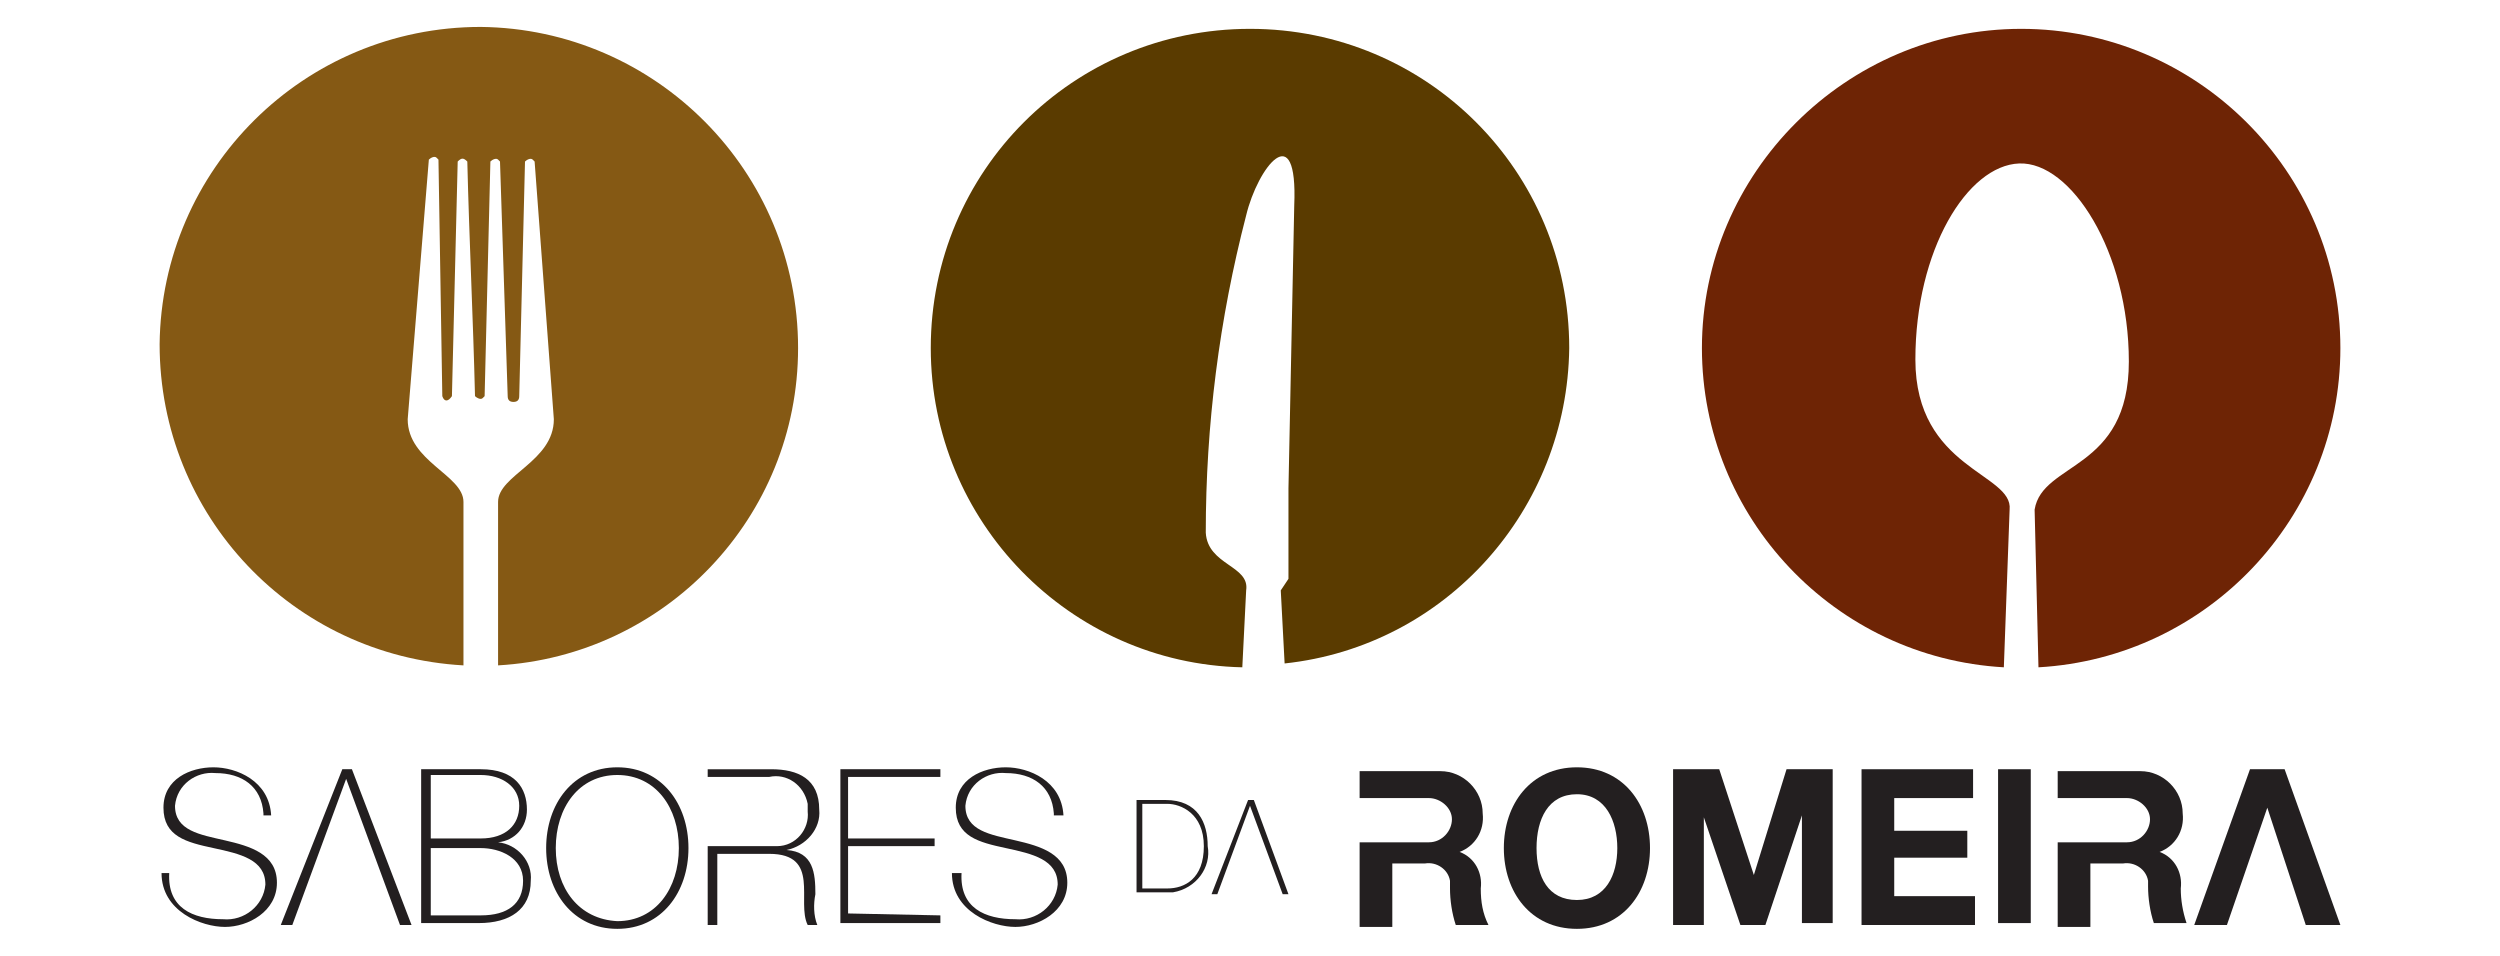 <?xml version="1.0" encoding="utf-8"?>
<!-- Generator: Adobe Illustrator 19.2.1, SVG Export Plug-In . SVG Version: 6.00 Build 0)  -->
<svg version="1.1" id="Layer_1" xmlns="http://www.w3.org/2000/svg" xmlns:xlink="http://www.w3.org/1999/xlink" x="0px" y="0px"
	 viewBox="0 0 130 49.7" style="enable-background:new 0 0 130 49.7;" xml:space="preserve">
<style type="text/css">
	.st0{fill:#855914;}
	.st1{fill:#5A3B00;}
	.st2{fill:#6E2405;}
	.st3{fill:#231F20;}
</style>
<title>Logotipo Website Sabores da Romeira</title>
<path class="st0" d="M41.5,18.1c0-9.2-7.4-16.6-16.5-16.7c-9.2,0-16.6,7.4-16.7,16.5c0,8.9,6.9,16.2,15.8,16.7v-8.5
	c0-1.4-2.9-2.1-2.9-4.3l1.1-13.5c0.1-0.1,0.3-0.2,0.4-0.1c0,0,0.1,0.1,0.1,0.1L23,20.6c0.1,0.3,0.3,0.3,0.5,0l0.3-12.2
	c0.2-0.2,0.3-0.2,0.5,0c0.1,4.1,0.3,8.1,0.4,12.2c0.1,0.1,0.3,0.2,0.4,0.1c0,0,0.1-0.1,0.1-0.1l0.3-12.2c0.1-0.1,0.3-0.2,0.4-0.1
	c0,0,0.1,0.1,0.1,0.1l0.4,12.2c0,0.2,0.1,0.3,0.3,0.3c0.2,0,0.3-0.1,0.3-0.3l0.3-12.2c0.1-0.1,0.3-0.2,0.4-0.1c0,0,0.1,0.1,0.1,0.1
	l1,13.4c0,2.2-2.9,2.9-2.9,4.3v8.5C34.6,34.1,41.5,26.9,41.5,18.1z"/>
<path class="st1" d="M81.6,18.1c0-9.2-7.4-16.6-16.6-16.6c-9.2,0-16.6,7.4-16.6,16.6c0,9,7.2,16.4,16.2,16.6l0.2-4
	c0.2-1.3-2-1.3-2.1-3c0-5.6,0.7-11.1,2.1-16.5c0.6-2.5,2.7-5.2,2.5-0.5L67,25.4v4.7l-0.4,0.6l0.2,3.8C75.2,33.6,81.5,26.5,81.6,18.1
	z"/>
<path class="st2" d="M121.7,18.1c0-9.2-7.5-16.6-16.6-16.6S88.5,9,88.5,18.1c0,8.8,6.9,16.1,15.7,16.6l0.3-8.2
	c0.2-1.9-4.9-2.1-4.9-7.8s2.7-10.1,5.4-10.2s5.7,4.6,5.7,10.3s-4.5,5.2-4.9,7.7l0.2,8.2C114.8,34.2,121.7,26.9,121.7,18.1z"/>
<path class="st3" d="M13.7,42.3c-0.1-1.4-1.1-2.1-2.5-2.1c-1-0.1-2,0.6-2.1,1.7c0,0,0,0,0,0c0,1.3,1.3,1.5,2.6,1.8s2.7,0.7,2.7,2.2
	s-1.5,2.3-2.7,2.3s-3.3-0.8-3.3-2.8h0.4c-0.1,1.8,1.2,2.4,2.8,2.4c1.1,0.1,2.1-0.7,2.2-1.8c0,0,0,0,0,0c0-1.3-1.3-1.6-2.7-1.9
	S8.5,43.5,8.5,42s1.4-2.1,2.6-2.1s2.9,0.7,3,2.5h-0.4V42.3z"/>
<path class="st3" d="M21.9,40H25c1.8,0,2.4,1,2.4,2.1c0,0.9-0.6,1.6-1.5,1.7l0,0c1,0.1,1.8,1,1.7,2c0,1.5-1.1,2.2-2.7,2.2h-3V40z
	 M22.4,43.6H25c1.3,0,2-0.7,2-1.7s-0.9-1.6-2-1.6h-2.6V43.6L22.4,43.6z M22.4,47.6H25c1.4,0,2.2-0.6,2.2-1.8S26,44.1,25,44.1h-2.6
	C22.4,44.1,22.4,47.6,22.4,47.6z"/>
<path class="st3" d="M32.1,48.3c-2.3,0-3.7-1.9-3.7-4.2s1.4-4.2,3.7-4.2s3.7,1.9,3.7,4.2S34.4,48.3,32.1,48.3z M32.1,47.9
	c2,0,3.2-1.7,3.2-3.8s-1.2-3.8-3.2-3.8s-3.2,1.7-3.2,3.8S30.1,47.8,32.1,47.9L32.1,47.9z"/>
<path class="st3" d="M48.9,47.6V48h-5.2v-8h5.2v0.4h-4.8v3.2h4.5V44h-4.5v3.5L48.9,47.6L48.9,47.6z"/>
<path class="st3" d="M54.8,42.3c-0.1-1.4-1.1-2.1-2.5-2.1c-1-0.1-2,0.6-2.1,1.7c0,0,0,0,0,0c0,1.3,1.3,1.5,2.6,1.8s2.7,0.7,2.7,2.2
	s-1.5,2.3-2.7,2.3s-3.3-0.8-3.3-2.8H50c-0.1,1.8,1.2,2.4,2.8,2.4c1.1,0.1,2.1-0.7,2.2-1.8c0,0,0,0,0,0c0-1.3-1.3-1.6-2.7-1.9
	s-2.6-0.6-2.6-2.1s1.4-2.1,2.6-2.1s2.9,0.7,3,2.5h-0.5V42.3z"/>
<polygon class="st3" points="18.3,40 17.8,40 14.6,48.1 15.2,48.1 18,40.5 18,40.5 20.8,48.1 21.4,48.1 "/>
<path class="st3" d="M59.1,41.6h1.5c1.7,0,2.2,1.2,2.2,2.4c0.2,1.1-0.6,2.2-1.8,2.4c-0.1,0-0.3,0-0.4,0h-1.5V41.6z M59.4,46.2h1.3
	c0.9,0,1.9-0.5,1.9-2.2s-1.2-2.2-1.9-2.2h-1.3V46.2z"/>
<polygon class="st3" points="65.2,41.6 64.9,41.6 63,46.5 63.3,46.5 65,41.9 65,41.9 66.7,46.5 67,46.5 "/>
<path class="st3" d="M82,39.9c2.4,0,3.8,1.9,3.8,4.2s-1.4,4.2-3.8,4.2s-3.8-1.9-3.8-4.2S79.6,39.9,82,39.9z M82,46.8
	c1.5,0,2.1-1.3,2.1-2.7s-0.6-2.8-2.1-2.8s-2.1,1.3-2.1,2.8S80.5,46.8,82,46.8z"/>
<path class="st3" d="M87,40h2.4l1.8,5.5l0,0l1.7-5.5h2.4v8h-1.6v-5.6l0,0l-1.9,5.7h-1.3l-1.9-5.6l0,0v5.6H87v-8V40z"/>
<path class="st3" d="M96.8,40h5.8v1.5h-4.1v1.7h3.8v1.4h-3.8v2h4.2v1.5h-5.9v-8V40z"/>
<path class="st3" d="M103.9,40h1.7v8h-1.7V40z"/>
<polygon class="st3" points="118.8,40 117,40 114.1,48.1 115.8,48.1 117.9,42 117.9,42 119.9,48.1 121.7,48.1 "/>
<path class="st3" d="M42.4,46.5c0-1.1-0.1-2.2-1.5-2.3l0,0c1-0.2,1.8-1.1,1.7-2.1c0-1.6-1.1-2.1-2.5-2.1h-3.3v0.4H40
	c0.9-0.2,1.8,0.4,2,1.4c0,0.1,0,0.3,0,0.4c0.1,0.9-0.6,1.8-1.6,1.8c-0.1,0-0.3,0-0.4,0h-3.2v4.1h0.5v-3.7H40c2.7,0,1.4,2.5,2,3.7
	h0.5C42.3,47.6,42.3,47,42.4,46.5z"/>
<path class="st3" d="M77,46.2c0.1-0.8-0.3-1.6-1.1-1.9l0,0c0.8-0.3,1.3-1.1,1.2-2c0-1.2-1-2.2-2.2-2.2c0,0-0.1,0-0.1,0h-4.1v1.4h3.6
	c0.6,0,1.2,0.5,1.2,1.1c0,0.6-0.5,1.2-1.2,1.2h-3.6v4.4h1.7v-3.3h1.7c0.6-0.1,1.2,0.3,1.3,0.9c0,0.1,0,0.3,0,0.4
	c0,0.6,0.1,1.3,0.3,1.9h1.7C77.1,47.5,77,46.9,77,46.2z"/>
<path class="st3" d="M113.4,46.2c0.1-0.8-0.3-1.6-1.1-1.9l0,0c0.8-0.3,1.3-1.1,1.2-2c0-1.2-1-2.2-2.2-2.2c0,0-0.1,0-0.1,0H107v1.4
	h3.6c0.6,0,1.2,0.5,1.2,1.1c0,0.6-0.5,1.2-1.2,1.2l0,0H107v4.4h1.7v-3.3h1.7c0.6-0.1,1.2,0.3,1.3,0.9c0,0.1,0,0.2,0,0.3
	c0,0.6,0.1,1.3,0.3,1.9h1.7C113.5,47.4,113.4,46.8,113.4,46.2z"/>
</svg>
